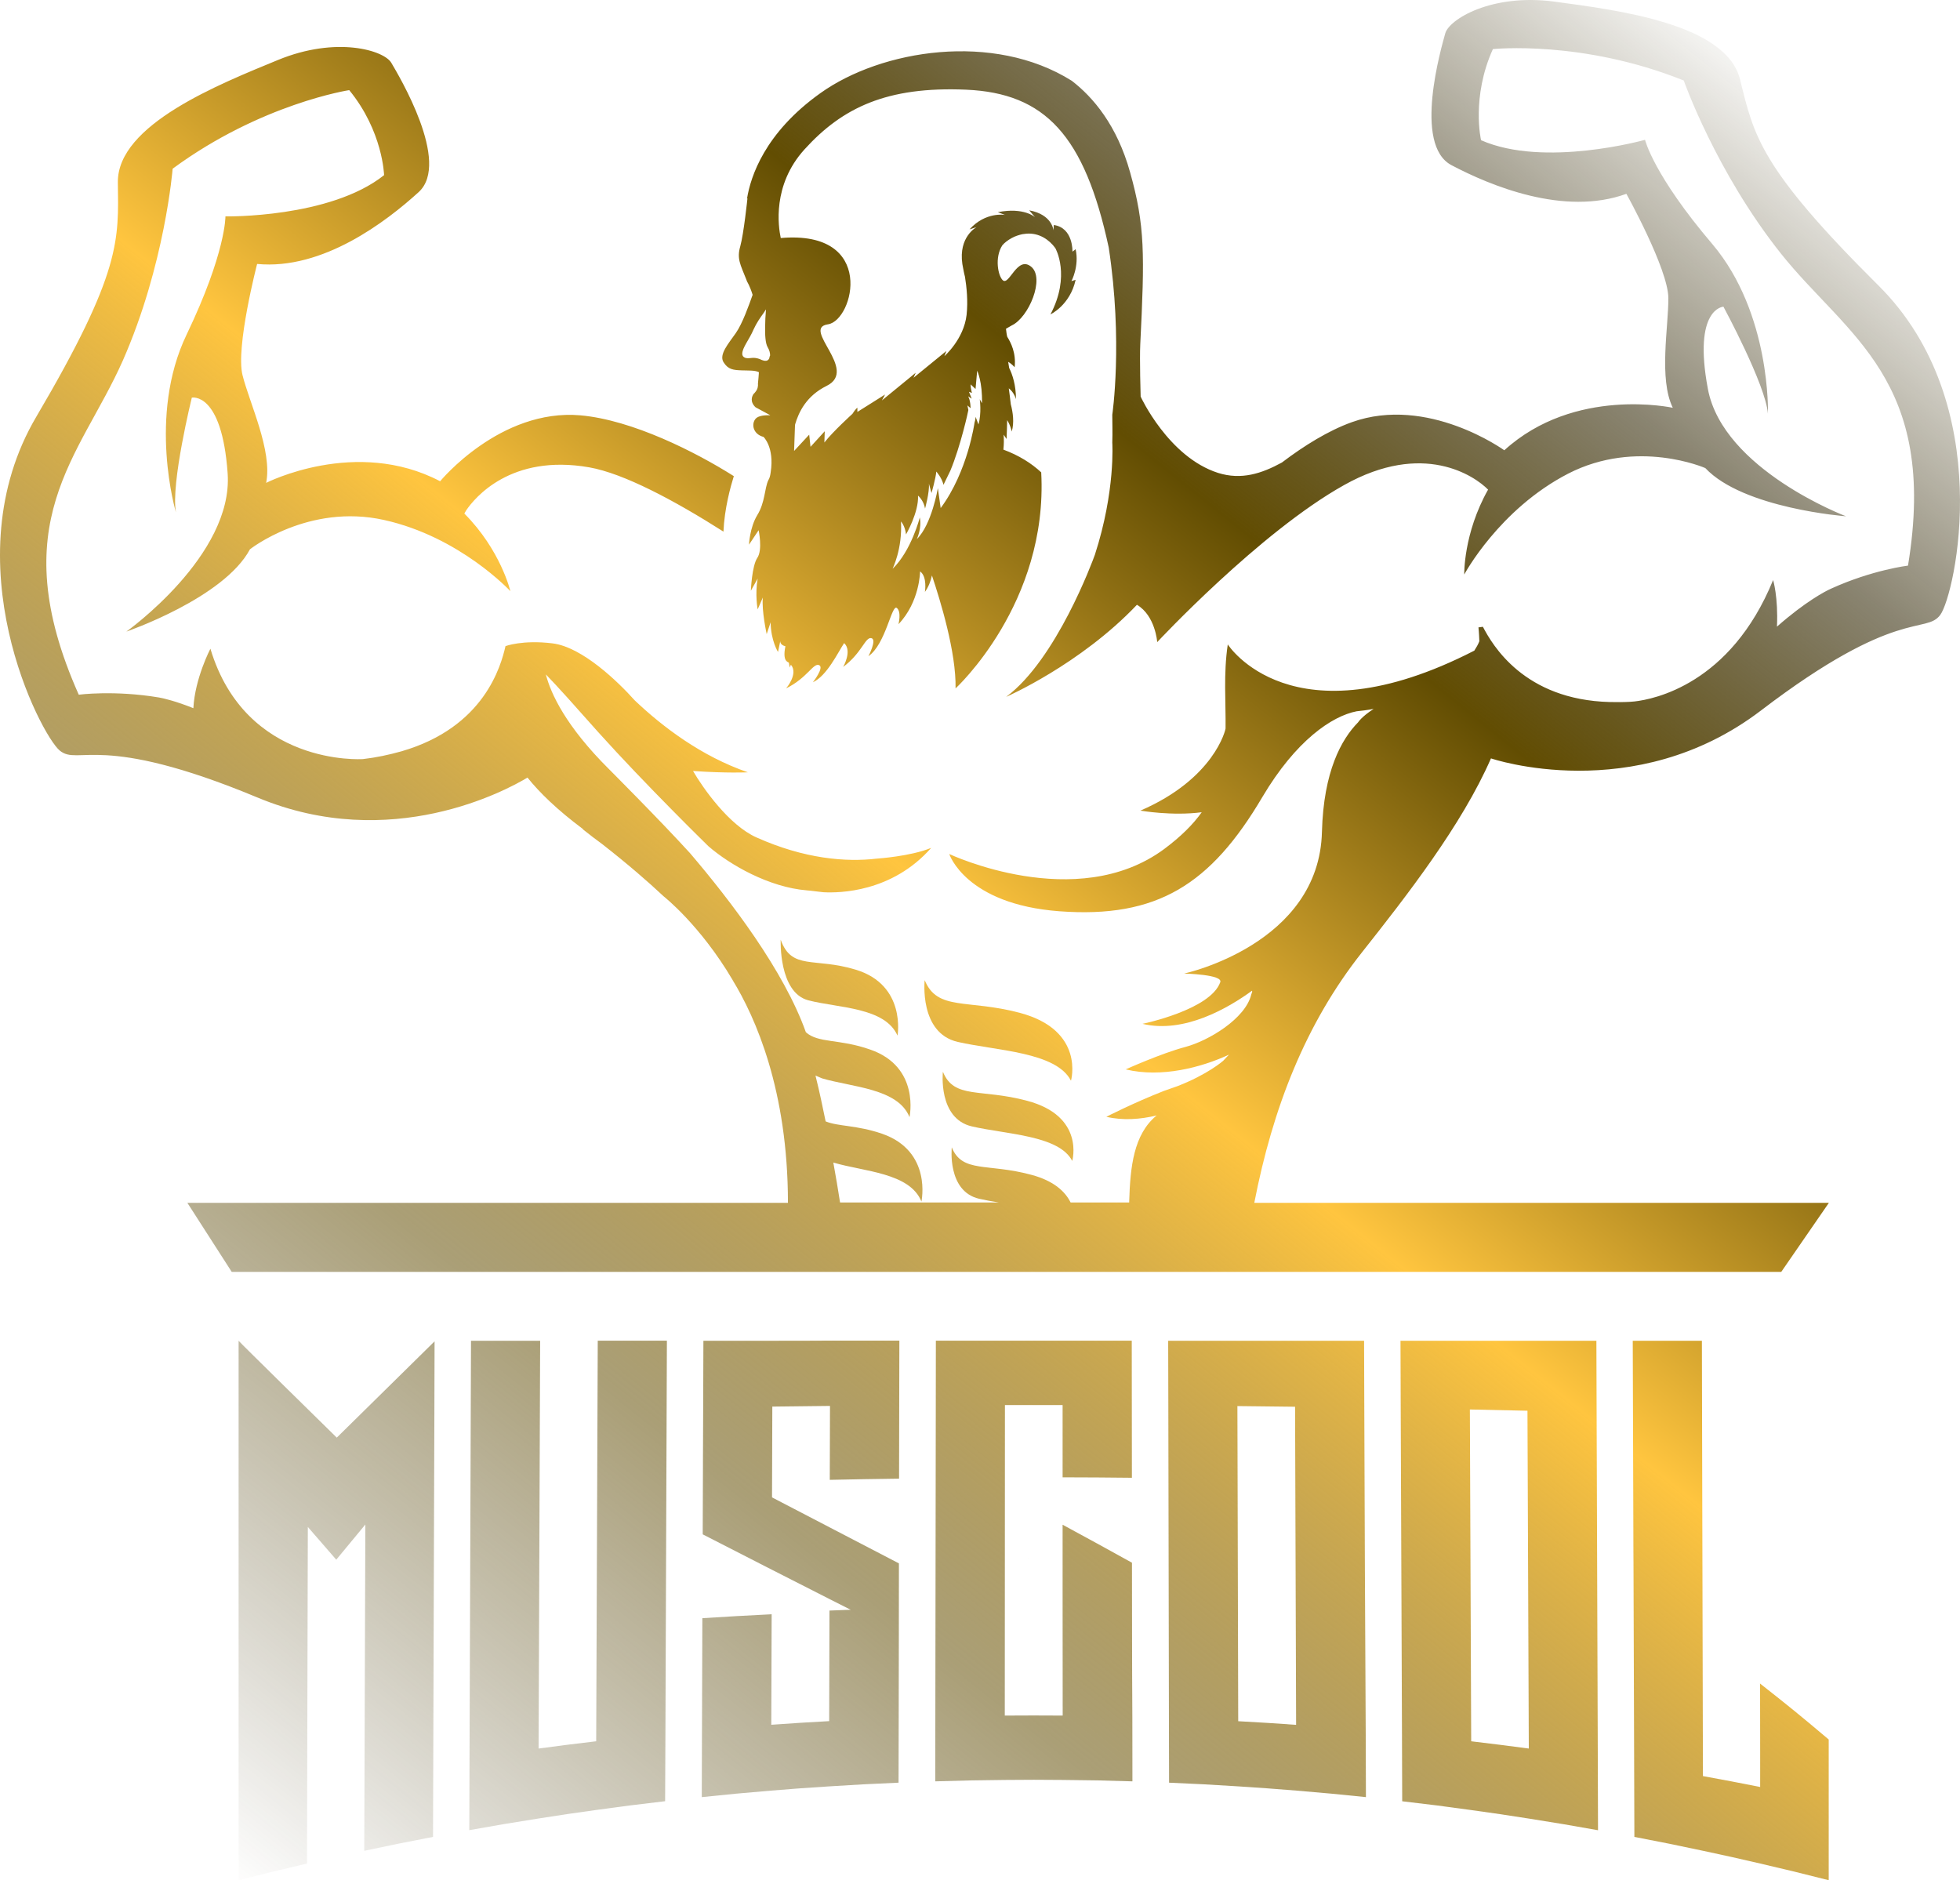 <svg width="467" height="448" viewBox="0 0 467 448" fill="none" xmlns="http://www.w3.org/2000/svg">
<path d="M56.852 319.46C56.852 320.183 56.852 320.554 56.852 321.278C56.852 328.089 56.852 331.495 56.852 338.289C56.852 339.013 56.852 339.383 56.852 340.107C56.852 376.071 56.852 412.036 56.852 448C63.361 446.341 66.624 445.547 73.151 444.029C73.186 412.653 73.292 395.2 73.345 363.824L80.119 371.624L87.051 363.242C86.981 393.806 86.857 410.43 86.787 440.994C93.331 439.6 96.612 438.929 103.174 437.677C103.245 413.218 103.333 388.759 103.403 364.283C103.439 353.942 103.456 348.789 103.492 338.448C103.509 330.913 103.527 327.136 103.544 319.601L80.242 342.542C80.242 342.542 56.852 319.601 56.852 319.46Z" fill="url(#paint0_linear)"/>
<path d="M142.053 414.894C136.549 415.547 133.815 415.883 128.329 416.624C128.452 384.242 128.576 351.842 128.699 319.46C122.102 319.46 118.803 319.46 112.224 319.46C112.1 352.636 111.994 385.812 111.871 418.988C111.853 425.818 111.836 429.241 111.818 436.071C118.398 434.888 121.679 434.341 128.258 433.3C133.744 432.435 136.496 432.03 141.982 431.271C148.579 430.353 151.878 429.947 158.475 429.171C158.493 422.747 158.51 419.518 158.546 413.094C158.669 381.877 158.775 350.66 158.899 319.442C152.301 319.442 149.003 319.442 142.423 319.442C142.3 351.277 142.176 383.095 142.053 414.894Z" fill="url(#paint1_linear)"/>
<path d="M184.07 319.46C177.473 319.46 174.174 319.46 167.595 319.46C167.577 325.83 167.559 329.025 167.542 335.395C167.524 340.548 167.507 343.124 167.489 348.26C167.489 348.824 167.489 349.089 167.489 349.654C167.471 355.407 167.454 358.301 167.436 364.054C167.436 364.212 167.436 364.301 167.436 364.477C167.436 364.918 167.436 365.148 167.436 365.589C177.491 370.759 187.581 375.895 197.653 381.012C199.558 381.983 200.511 382.459 202.433 383.43C202.557 383.483 202.61 383.5 202.716 383.553C200.687 383.624 199.664 383.659 197.635 383.748C197.6 394.283 197.6 399.559 197.565 410.094C192.044 410.394 189.292 410.571 183.77 410.959C183.806 400.424 183.823 395.165 183.859 384.63C177.244 384.965 173.945 385.142 167.348 385.565C167.312 396.242 167.295 401.589 167.26 412.265C167.242 418.636 167.224 421.83 167.207 428.2C173.822 427.512 177.12 427.194 183.735 426.647C189.256 426.188 192.008 425.994 197.529 425.641C204.144 425.218 207.461 425.041 214.093 424.759C214.111 418.583 214.111 415.494 214.129 409.336C214.146 401.324 214.146 397.318 214.164 389.306C214.164 388.759 214.164 388.495 214.164 387.948C214.181 382.371 214.181 379.583 214.181 374.006C214.181 373.636 214.181 373.442 214.181 373.054C214.181 372.842 214.181 372.736 214.181 372.507C204.091 367.265 194.019 362.042 183.947 356.783C183.982 348.136 183.982 343.795 184.017 335.148C189.521 335.077 192.255 335.042 197.759 334.989C197.741 342.03 197.723 345.56 197.706 352.601C204.303 352.46 207.602 352.407 214.217 352.318C214.234 345.33 214.234 341.836 214.252 334.848C214.27 328.672 214.27 325.583 214.287 319.425C207.69 319.425 204.391 319.425 197.812 319.425C192.308 319.46 189.556 319.46 184.07 319.46Z" fill="url(#paint2_linear)"/>
<path d="M269.728 389.095C269.728 388.548 269.728 388.283 269.728 387.736C269.728 382.177 269.711 379.389 269.711 373.83C269.711 373.23 269.711 372.948 269.711 372.348C263.096 368.677 259.78 366.877 253.182 363.295C253.182 367.442 253.182 369.507 253.182 373.654C253.182 376.23 253.182 377.518 253.182 380.112C253.182 391.583 253.182 397.3 253.2 408.771C247.679 408.736 244.927 408.736 239.406 408.771C239.423 384.101 239.423 359.43 239.441 334.777C244.944 334.777 247.679 334.777 253.182 334.777C253.182 341.66 253.182 345.118 253.182 352.001C259.78 352.018 263.096 352.036 269.693 352.107C269.675 345.189 269.675 341.748 269.675 334.83C269.675 328.672 269.658 325.601 269.658 319.442C263.061 319.442 259.762 319.442 253.182 319.442C247.696 319.442 244.944 319.442 239.459 319.442C232.861 319.442 229.58 319.442 222.983 319.442C222.983 325.601 222.965 328.672 222.965 334.83C222.93 359.571 222.895 384.312 222.859 409.053C222.859 415.212 222.842 418.283 222.842 424.441C229.474 424.23 232.791 424.177 239.423 424.106C244.945 424.053 247.714 424.053 253.235 424.106C259.868 424.159 263.184 424.23 269.817 424.441C269.817 418.283 269.799 415.212 269.799 409.053C269.746 401.094 269.746 397.089 269.728 389.095Z" fill="url(#paint3_linear)"/>
<path d="M325.065 335.395C325.047 329.025 325.029 325.83 325.012 319.46C318.414 319.46 315.116 319.46 308.536 319.46C303.05 319.46 300.298 319.46 294.812 319.46C288.215 319.46 284.934 319.46 278.337 319.46C278.354 325.636 278.354 328.724 278.372 334.883C278.407 359.695 278.46 384.524 278.513 409.336C278.531 415.512 278.531 418.6 278.548 424.759C285.181 425.041 288.497 425.218 295.112 425.641C300.633 425.994 303.385 426.206 308.906 426.647C315.521 427.194 318.838 427.512 325.453 428.2C325.435 421.83 325.417 418.636 325.4 412.265C325.241 386.659 325.153 361.018 325.065 335.395ZM295.024 410.112C294.953 385.089 294.9 360.048 294.83 335.024C300.333 335.077 303.068 335.113 308.571 335.183C308.642 360.454 308.73 385.706 308.818 410.977C303.297 410.589 300.545 410.412 295.024 410.112Z" fill="url(#paint4_linear)"/>
<path d="M380.418 336.542C380.4 329.713 380.383 326.289 380.365 319.46C373.768 319.46 370.469 319.46 363.89 319.46C358.404 319.46 355.652 319.46 350.166 319.46C343.569 319.46 340.27 319.46 333.69 319.46C333.708 325.883 333.726 329.113 333.743 335.536C333.849 361.389 333.937 387.242 334.043 413.112C334.061 419.536 334.078 422.765 334.096 429.188C340.693 429.947 344.01 430.371 350.589 431.288C356.093 432.047 358.827 432.453 364.313 433.318C370.893 434.359 374.191 434.906 380.753 436.088C380.736 429.259 380.718 425.835 380.7 419.006C380.612 391.512 380.524 364.036 380.418 336.542ZM350.536 414.894C350.43 388.548 350.325 362.183 350.219 335.836C355.705 335.942 358.457 336.013 363.943 336.136C364.048 362.96 364.154 389.8 364.26 416.624C358.774 415.9 356.022 415.547 350.536 414.894Z" fill="url(#paint5_linear)"/>
<path d="M419.367 402.718C419.367 408.541 419.385 411.453 419.385 417.277C419.385 418.053 419.385 418.424 419.385 419.2C419.385 419.906 419.385 420.259 419.385 420.965C419.385 421.159 419.385 421.247 419.385 421.441C419.385 422.853 419.385 423.559 419.385 424.971C419.385 425.288 419.385 425.447 419.385 425.783C413.934 424.706 411.2 424.177 405.749 423.188C405.661 388.618 405.591 354.048 405.502 319.46C398.905 319.46 395.606 319.46 389.027 319.46C389.062 331.866 389.097 344.271 389.15 356.677C389.168 361.901 389.168 364.512 389.186 369.754C389.186 370.795 389.186 371.307 389.203 372.33C389.221 376.53 389.221 378.612 389.238 382.812C389.274 395.324 389.327 407.836 389.362 420.347C389.38 427.283 389.397 430.741 389.415 437.677C395.977 438.929 399.258 439.6 405.802 440.994C411.253 442.159 413.987 442.759 419.42 444.029C425.947 445.547 429.21 446.341 435.719 448C435.719 442.847 435.719 440.271 435.719 435.118C435.719 432.735 435.719 431.553 435.719 429.171C435.719 427.388 435.719 426.488 435.719 424.706C435.719 420.612 435.719 418.565 435.719 414.471C429.193 408.947 425.912 406.283 419.35 401.13C419.367 401.747 419.367 402.083 419.367 402.718Z" fill="url(#paint6_linear)"/>
<path d="M245.087 371.359L244.998 371.271L245.087 371.395V371.359Z" fill="url(#paint7_linear)"/>
<path d="M186.011 223.902C186.011 223.902 185.482 236.502 192.626 238.355C199.841 240.208 210.848 239.978 213.847 246.755C213.847 246.755 215.999 234.684 203.845 231.031C194.019 228.049 188.639 231.261 186.011 223.902Z" fill="url(#paint8_linear)"/>
<path d="M244.733 262.284C233.638 259.302 227.341 261.966 224.659 255.366C224.659 255.366 223.424 266.501 231.574 268.39C239.812 270.296 252.336 270.507 255.476 276.613C255.476 276.596 258.563 265.954 244.733 262.284Z" fill="url(#paint9_linear)"/>
<path d="M243.022 241.337C230.48 238.002 223.354 240.949 220.32 233.537C220.32 233.537 218.944 246.119 228.187 248.255C237.43 250.372 251.648 250.619 255.176 257.502C255.176 257.502 258.633 245.519 243.022 241.337Z" fill="url(#paint10_linear)"/>
<path d="M447.591 68.045C419.12 39.774 417.921 32.292 414.587 18.916C411.288 5.61 385.358 2.416 370.364 0.386C355.388 -1.608 345.315 4.604 344.363 7.922C343.446 11.274 336.619 34.48 345.827 39.351C355.035 44.204 372.675 51.598 387.51 46.18C387.51 46.18 397.423 64.021 397.512 70.956C397.564 77.856 395.183 90.209 398.57 97.162C398.57 97.162 375.197 92.009 358.422 107.291C358.422 107.291 340.2 94.091 322.066 100.603C316.527 102.597 310.759 106.162 305.432 110.203C300.598 112.85 295.748 114.421 290.209 112.674C278.372 108.88 271.775 94.497 271.775 94.497C271.775 94.497 271.51 85.639 271.687 81.986C272.745 60.598 272.833 53.768 269.27 41.08C266.148 29.821 260.433 23.151 255.37 19.251C236.742 7.533 210 11.804 195.465 22.198C182.165 31.674 178.831 42.157 178.002 47.257L178.09 47.292C178.09 47.292 177.208 55.709 176.379 58.692C175.532 61.639 176.379 62.962 177.825 66.615C177.878 66.756 177.949 66.915 178.002 67.092C178.002 67.092 178.655 68.097 179.325 70.25C178.443 72.703 176.908 77.115 175.285 79.409C173.574 81.862 171.281 84.439 172.375 86.274C173.486 88.074 174.739 88.18 176.82 88.25C178.143 88.303 179.978 88.197 180.824 88.692C180.771 89.574 180.683 90.456 180.595 91.374C180.648 92.027 180.542 92.75 179.942 93.439C179.819 93.615 179.678 93.756 179.537 93.88C179.184 94.409 178.602 95.68 180.013 97.038L183.541 98.944C182.447 98.909 180.771 98.98 180.066 99.738C178.919 101.027 179.448 103.48 181.918 104.097C181.918 104.097 184.546 106.55 183.629 112.515C183.541 113.221 183.4 113.891 183.064 114.421C182.147 116.362 182.306 119.715 180.436 122.732C178.619 125.732 178.461 129.773 178.461 129.773L180.754 126.332C180.754 126.332 181.759 130.991 180.436 132.932C179.148 134.838 178.902 140.768 178.902 140.768L180.524 137.856C179.854 141.65 180.524 145.197 180.524 145.197L181.759 142.373C181.442 145.497 182.676 151.091 182.676 151.091L183.611 148.267C183.664 152.662 185.375 155.344 185.375 155.344L185.905 152.785C185.905 153.526 186.663 153.879 187.139 153.985C186.751 155.803 186.822 157.197 187.58 157.673L187.968 157.903L188.145 159.05L188.445 158.379C190.297 160.55 187.298 164.026 187.298 164.026C192.361 161.52 193.737 157.956 195.13 158.467C196.506 158.961 193.684 162.561 193.684 162.561C197.035 161.026 199.664 155.432 201.128 153.226C203.121 155.079 200.898 158.909 200.898 158.909C205.379 155.556 206.137 151.779 207.584 152.044C209.048 152.309 206.913 156.35 206.913 156.35C211.059 153.491 212.452 143.856 213.687 144.862C214.834 145.797 214.075 148.726 214.075 148.726C219.173 143.397 219.226 136.144 219.226 136.144C220.99 137.432 220.373 141.032 220.373 141.032C221.219 139.885 221.749 138.491 222.048 137.115C224.042 143.062 227.852 155.432 227.676 164.026C227.676 164.026 249.761 143.785 248.085 112.55C245.756 110.38 242.758 108.491 239.071 107.132C239.212 105.862 239.212 104.662 239.124 103.568L239.829 104.591C239.882 102.968 239.97 101.38 239.97 100.109C240.764 101.309 241.064 102.827 241.064 102.827C241.682 100.709 241.364 98.327 240.835 96.315C240.694 95.027 240.517 93.686 240.359 92.521C241.682 93.527 242.07 95.115 242.07 95.115C242.07 91.727 241.223 89.221 240.447 87.668L240.217 86.221C241.064 86.697 241.752 87.492 241.752 87.492C242.14 84.103 240.835 81.597 239.988 80.239C239.847 79.709 239.776 79.056 239.688 78.333L241.064 77.539C245.121 75.65 249.037 66.262 245.686 63.545C242.352 60.809 240.447 68.221 238.912 66.756C237.818 65.733 236.919 61.374 238.824 58.445C239.353 57.827 240.147 57.209 241.064 56.715C241.911 56.239 242.828 55.974 243.604 55.798L244.61 55.674C247.609 55.462 249.99 57.121 251.436 59.098C251.525 59.239 255.141 65.698 250.29 74.909C250.29 74.909 254.964 72.721 256.287 66.668L255.282 66.986C255.282 66.986 257.187 63.474 256.287 59.38L255.529 59.962C255.529 59.962 255.758 54.28 251.084 53.609L250.995 54.88C250.995 54.88 250.766 51.139 245.227 50.115L246.603 51.739C246.603 51.739 243.975 49.321 237.748 50.556L239.459 51.209C239.459 51.209 234.837 50.38 231.009 54.651L232.685 54.121C232.685 54.121 228.328 56.38 229.298 62.927C229.528 64.109 229.686 65.115 229.916 65.927C230.304 68.309 230.674 71.75 230.304 75.033C229.634 80.856 225.012 84.862 225.012 84.862L225.488 83.627L217.656 90.015L218.185 88.815L210.124 95.415L210.882 94.003L204.285 98.15V97.144C204.285 97.144 203.879 97.374 203.103 98.609C203.103 98.609 198.429 102.844 196.418 105.438L196.506 102.756L193.119 106.462L192.802 103.568L189.203 107.45L189.415 101.45L189.45 101.115C190.297 98.203 192.131 94.321 196.965 91.939C204.673 88.144 190.808 78.209 197.282 77.274C203.403 76.356 208.889 54.739 186.028 56.715C185.446 54.033 183.964 44.133 191.655 35.627C200.722 25.621 211.341 20.557 230.198 21.369C249.037 22.198 258.422 32.292 264.172 58.974C267.594 81.421 265.019 98.821 265.019 98.821C265.019 100.762 265.107 102.968 265.019 105.456C265.019 105.456 265.813 116.944 260.874 132.173C260.344 133.673 251.666 157.179 239.741 166.038C239.741 166.038 257.399 158.326 270.893 144.103C275.285 146.697 275.726 152.997 275.726 152.997C275.726 152.997 300.122 126.809 320.267 115.568C339.106 104.997 351.331 113.38 354.559 116.662C348.649 127.144 348.879 136.885 348.879 136.885C348.879 136.885 357.187 121.338 373.645 112.85C390.103 104.397 406.314 111.527 406.314 111.527C415.381 121.179 439.847 123.015 439.847 123.015C439.847 123.015 410.547 111.95 406.931 92.68C403.315 73.392 410.635 73.074 410.635 73.074C410.635 73.074 420.708 91.691 421.237 98.574C421.237 98.574 421.996 74.75 408.025 58.198C393.948 41.68 391.955 33.316 391.955 33.316C391.955 33.316 367.965 40.057 352.883 33.404C352.883 33.404 350.501 23.221 355.705 11.698C355.705 11.698 376.961 9.457 401.181 19.18C401.181 19.18 408.783 40.851 424.324 60.404C439.918 79.992 461.914 90.35 454.612 134.768C454.612 134.768 446.074 135.791 436.249 140.273C434.926 140.856 430.163 143.344 423.389 149.309C423.707 142.232 422.472 138.209 422.472 138.209C412.311 163.091 394.001 166.62 389.468 167.132L388.409 167.22C386.787 167.308 385.164 167.308 383.558 167.273C363.096 166.744 355.564 153.632 353.324 149.344L352.265 149.485C352.265 149.485 352.407 150.685 352.477 152.785C352.177 153.579 351.736 154.32 351.278 155.026C307.707 177.402 292.537 153.544 292.537 153.544C291.479 160.638 292.096 167.273 292.008 173.591C292.008 173.803 289.38 185.52 271.722 193.144C271.722 193.144 279.237 194.467 286.328 193.532C284.246 196.479 281.318 199.355 277.402 202.285C256.464 217.796 226.176 203.485 226.176 203.485C226.176 203.485 230.039 215.449 252.407 217.126C275.691 218.855 288.462 210.773 300.775 189.914C308.783 176.397 317.374 170.626 323.23 169.479L325.047 169.267C325.841 169.179 326.511 169.038 327.287 168.914C324.377 170.803 323.601 172.091 323.601 172.091C319.597 176.15 315.363 183.808 314.975 198.155C314.358 225.049 282.147 231.967 282.147 231.967C282.147 231.967 291.514 232.179 290.738 234.049C288.356 240.649 272.216 243.949 272.216 243.949C282.13 246.331 292.678 240.173 298.305 236.061L298.358 236.29L298.129 236.961C296.753 242.731 287.915 248.008 282.377 249.472C276.608 251.008 268.212 254.802 268.212 254.802C276.749 256.867 286.293 254.325 292.819 251.29L291.443 252.755C291.443 252.755 287.757 256.02 280.471 258.825L277.296 259.937C269.94 262.831 263.608 266.096 263.608 266.096C267.559 267.031 271.704 266.714 275.585 265.778C270.082 270.314 269.288 278.025 269.041 286.513H255.088C253.835 283.972 251.172 281.36 245.703 279.913C235.261 277.09 229.298 279.56 226.776 273.384C226.776 273.384 225.629 283.866 233.303 285.631C234.749 285.966 236.337 286.249 237.995 286.513H200.157C199.664 283.39 199.152 280.231 198.552 277.002L198.693 277.037C205.785 279.155 216.774 279.402 219.544 286.284C219.544 286.284 222.172 274.302 210.177 270.137C204.109 268.055 199.699 268.425 196.718 267.19C196.012 263.714 195.254 260.096 194.301 256.267L195.853 256.937C203.015 259.055 213.987 259.319 216.704 266.184C216.704 266.184 219.332 254.202 207.319 250.072C199.963 247.478 194.954 248.608 192.008 245.943C186.804 231.314 174.174 214.726 164.402 203.273C157.487 195.667 145.121 183.279 145.121 183.279C134.873 173.097 131.256 165.35 130.057 160.691C133.126 163.85 137.042 168.261 142.511 174.42C153.906 187.091 168.794 201.632 168.794 201.632C173.892 206.043 183.188 211.408 192.255 212.149C193.49 212.237 194.795 212.467 196.171 212.59C199.963 212.802 212.541 212.626 221.872 202.02C217.021 204.049 208.942 204.579 208.942 204.579C201.551 205.461 191.637 204.632 180.277 199.549C173.715 196.655 167.506 187.797 165.125 183.702C173.274 184.267 178.196 184.02 178.196 184.02C167.189 180.226 157.963 173.273 151.207 166.85C147.344 162.526 138.753 154.162 131.662 153.297C124.5 152.414 120.443 153.95 120.443 153.95C119.35 158.697 115.381 173.291 95.677 179.008C92.678 179.855 89.591 180.508 86.522 180.861C86.222 180.897 58.581 182.661 50.131 154.567C50.131 154.567 46.444 161.609 46.074 168.738C41.752 167.008 38.912 166.373 37.924 166.197C27.235 164.397 18.767 165.526 18.767 165.526C0.475 124.479 19.085 108.862 29.245 85.956C39.318 63.103 41.135 40.198 41.135 40.198C62.214 24.686 83.206 21.474 83.206 21.474C91.249 31.286 91.514 41.733 91.514 41.733C78.619 52.004 53.712 51.562 53.712 51.562C53.712 51.562 53.853 60.139 44.469 79.709C35.084 99.227 41.928 122.097 41.928 122.097C40.641 115.285 45.703 94.744 45.703 94.744C45.703 94.744 52.865 93.244 54.241 112.797C55.617 132.35 30.11 150.491 30.11 150.491C30.11 150.491 53.341 142.515 59.551 130.885C59.551 130.885 73.468 119.874 91.514 123.897C109.612 127.903 121.607 140.856 121.607 140.856C121.607 140.856 119.314 131.079 110.635 122.362L111.076 121.603C113.07 118.656 121.696 108.085 140.376 111.35C148.614 112.797 160.697 119.238 172.375 126.668C172.604 121.162 174.086 115.885 174.844 113.45C165.777 107.715 150.713 100.074 138.312 98.962C119.173 97.285 104.867 114.668 104.867 114.668C84.793 104.133 63.414 115.056 63.414 115.056C64.948 107.432 59.462 96.085 57.787 89.397C56.111 82.709 61.262 62.892 61.262 62.892C76.926 64.392 92.078 52.762 99.769 45.757C107.46 38.715 95.007 17.98 93.243 14.98C91.532 11.998 80.172 8.539 66.183 14.31C52.265 20.045 27.94 29.68 28.081 43.445C28.258 57.174 29.016 64.709 8.66 99.28C-11.749 133.85 9.718 175.179 14.252 178.85C18.785 182.555 23.724 174.35 61.385 190.038C93.172 203.291 120.761 188.238 125.682 185.273C128.54 188.838 132.773 192.967 138.877 197.52L138.93 197.644C140.553 198.932 142.087 200.114 143.551 201.173C149.725 206.008 154.506 210.173 158.139 213.579C158.139 213.579 166.801 220.373 174.527 233.449C174.544 233.484 174.58 233.52 174.597 233.573V233.59C179.978 242.396 187.739 259.761 187.739 286.602H44.645L55.211 303.049H424.412L435.755 286.602H298.852C303.227 264.119 311.006 243.967 324.518 226.902C335.172 213.438 348.296 196.602 355.247 180.702C355.247 180.702 389.344 192.332 419.561 169.303C452.001 144.526 458.827 151.214 462.302 146.503C465.813 141.773 476.062 96.35 447.591 68.045ZM183.329 85.144C183.329 85.197 183.329 85.233 183.311 85.286C183.311 85.303 183.294 85.321 183.294 85.338C183.294 85.356 183.294 85.374 183.276 85.409C183.259 85.427 183.259 85.444 183.241 85.462C182.906 86.15 182.147 86.027 181.512 85.78C181.353 85.709 181.195 85.638 181.054 85.568C180.771 85.462 180.383 85.339 179.925 85.286C179.219 85.215 178.778 85.356 178.231 85.356H178.196C178.125 85.356 177.914 85.356 177.684 85.286C177.649 85.286 177.614 85.286 177.579 85.268C177.526 85.25 177.508 85.233 177.473 85.215C177.155 85.074 176.855 84.827 176.855 84.297C176.855 82.833 178.531 80.909 179.537 78.527C180.242 76.974 181.124 75.721 181.794 74.786C182.006 74.521 182.147 74.292 182.288 74.044C182.341 73.956 182.377 73.903 182.429 73.833C182.429 73.797 182.465 73.78 182.465 73.745C182.5 73.78 182.5 73.797 182.5 73.833C182.465 74.15 182.412 74.927 182.359 75.862C182.324 76.445 182.306 77.097 182.306 77.75C182.253 79.727 182.359 81.844 182.923 82.762C183.329 83.433 183.505 84.139 183.488 84.703C183.417 84.844 183.364 84.986 183.329 85.144ZM214.675 124.25C214.675 124.25 215.645 125.274 215.875 127.338C215.875 127.338 218.944 122.044 218.732 118.091C218.732 118.091 220.108 119.238 220.408 121.179C220.408 121.179 221.502 117.262 221.325 115.232L221.943 117.474C221.943 117.474 222.948 114.032 223.089 112.356C223.089 112.356 224.412 113.821 224.8 115.515L226.423 112.18C228.875 106.321 230.727 97.868 230.727 97.691L230.498 96.597L231.256 97.25C231.256 97.25 231.256 95.433 230.674 94.427L231.521 94.991L230.868 93.35L231.574 93.615C231.574 93.615 231.256 92.468 231.256 91.586L232.438 92.68L232.826 88.321C232.826 88.321 234.114 91.003 233.973 96.068L233.444 95.133C233.444 95.133 233.92 98.468 233.126 101.133L232.456 99.315C232.456 99.315 232.456 99.897 232.191 100.727C232.191 100.727 230.604 112.356 224.13 121.056L223.46 116.309C223.46 116.309 221.996 125.026 218.45 128.45C218.45 128.45 219.685 125.856 219.156 123.297C219.156 123.297 217.162 131.185 212.682 135.526C212.646 135.456 215.028 130.956 214.675 124.25Z" fill="url(#paint11_linear)"/>
<defs>
<linearGradient id="paint0_linear" x1="409.261" y1="3.88217e-06" x2="51.275" y2="446.443" gradientUnits="userSpaceOnUse">
<stop stop-color="#362A00" stop-opacity="0"/>
<stop offset="0.156" stop-color="#2D2300" stop-opacity="0.56"/>
<stop offset="0.296" stop-color="#624D02"/>
<stop offset="0.494" stop-color="#FFC53F"/>
<stop offset="0.739" stop-color="#624D02" stop-opacity="0.54"/>
<stop offset="1" stop-color="#2D2300" stop-opacity="0"/>
</linearGradient>
<linearGradient id="paint1_linear" x1="409.261" y1="3.88217e-06" x2="51.275" y2="446.443" gradientUnits="userSpaceOnUse">
<stop stop-color="#362A00" stop-opacity="0"/>
<stop offset="0.156" stop-color="#2D2300" stop-opacity="0.56"/>
<stop offset="0.296" stop-color="#624D02"/>
<stop offset="0.494" stop-color="#FFC53F"/>
<stop offset="0.739" stop-color="#624D02" stop-opacity="0.54"/>
<stop offset="1" stop-color="#2D2300" stop-opacity="0"/>
</linearGradient>
<linearGradient id="paint2_linear" x1="409.261" y1="3.88217e-06" x2="51.275" y2="446.443" gradientUnits="userSpaceOnUse">
<stop stop-color="#362A00" stop-opacity="0"/>
<stop offset="0.156" stop-color="#2D2300" stop-opacity="0.56"/>
<stop offset="0.296" stop-color="#624D02"/>
<stop offset="0.494" stop-color="#FFC53F"/>
<stop offset="0.739" stop-color="#624D02" stop-opacity="0.54"/>
<stop offset="1" stop-color="#2D2300" stop-opacity="0"/>
</linearGradient>
<linearGradient id="paint3_linear" x1="409.261" y1="3.88217e-06" x2="51.275" y2="446.443" gradientUnits="userSpaceOnUse">
<stop stop-color="#362A00" stop-opacity="0"/>
<stop offset="0.156" stop-color="#2D2300" stop-opacity="0.56"/>
<stop offset="0.296" stop-color="#624D02"/>
<stop offset="0.494" stop-color="#FFC53F"/>
<stop offset="0.739" stop-color="#624D02" stop-opacity="0.54"/>
<stop offset="1" stop-color="#2D2300" stop-opacity="0"/>
</linearGradient>
<linearGradient id="paint4_linear" x1="409.261" y1="3.88217e-06" x2="51.275" y2="446.443" gradientUnits="userSpaceOnUse">
<stop stop-color="#362A00" stop-opacity="0"/>
<stop offset="0.156" stop-color="#2D2300" stop-opacity="0.56"/>
<stop offset="0.296" stop-color="#624D02"/>
<stop offset="0.494" stop-color="#FFC53F"/>
<stop offset="0.739" stop-color="#624D02" stop-opacity="0.54"/>
<stop offset="1" stop-color="#2D2300" stop-opacity="0"/>
</linearGradient>
<linearGradient id="paint5_linear" x1="409.261" y1="3.88217e-06" x2="51.275" y2="446.443" gradientUnits="userSpaceOnUse">
<stop stop-color="#362A00" stop-opacity="0"/>
<stop offset="0.156" stop-color="#2D2300" stop-opacity="0.56"/>
<stop offset="0.296" stop-color="#624D02"/>
<stop offset="0.494" stop-color="#FFC53F"/>
<stop offset="0.739" stop-color="#624D02" stop-opacity="0.54"/>
<stop offset="1" stop-color="#2D2300" stop-opacity="0"/>
</linearGradient>
<linearGradient id="paint6_linear" x1="409.261" y1="3.88217e-06" x2="51.275" y2="446.443" gradientUnits="userSpaceOnUse">
<stop stop-color="#362A00" stop-opacity="0"/>
<stop offset="0.156" stop-color="#2D2300" stop-opacity="0.56"/>
<stop offset="0.296" stop-color="#624D02"/>
<stop offset="0.494" stop-color="#FFC53F"/>
<stop offset="0.739" stop-color="#624D02" stop-opacity="0.54"/>
<stop offset="1" stop-color="#2D2300" stop-opacity="0"/>
</linearGradient>
<linearGradient id="paint7_linear" x1="409.261" y1="3.88217e-06" x2="51.275" y2="446.443" gradientUnits="userSpaceOnUse">
<stop stop-color="#362A00" stop-opacity="0"/>
<stop offset="0.156" stop-color="#2D2300" stop-opacity="0.56"/>
<stop offset="0.296" stop-color="#624D02"/>
<stop offset="0.494" stop-color="#FFC53F"/>
<stop offset="0.739" stop-color="#624D02" stop-opacity="0.54"/>
<stop offset="1" stop-color="#2D2300" stop-opacity="0"/>
</linearGradient>
<linearGradient id="paint8_linear" x1="409.261" y1="3.88217e-06" x2="51.275" y2="446.443" gradientUnits="userSpaceOnUse">
<stop stop-color="#362A00" stop-opacity="0"/>
<stop offset="0.156" stop-color="#2D2300" stop-opacity="0.56"/>
<stop offset="0.296" stop-color="#624D02"/>
<stop offset="0.494" stop-color="#FFC53F"/>
<stop offset="0.739" stop-color="#624D02" stop-opacity="0.54"/>
<stop offset="1" stop-color="#2D2300" stop-opacity="0"/>
</linearGradient>
<linearGradient id="paint9_linear" x1="409.261" y1="3.88217e-06" x2="51.275" y2="446.443" gradientUnits="userSpaceOnUse">
<stop stop-color="#362A00" stop-opacity="0"/>
<stop offset="0.156" stop-color="#2D2300" stop-opacity="0.56"/>
<stop offset="0.296" stop-color="#624D02"/>
<stop offset="0.494" stop-color="#FFC53F"/>
<stop offset="0.739" stop-color="#624D02" stop-opacity="0.54"/>
<stop offset="1" stop-color="#2D2300" stop-opacity="0"/>
</linearGradient>
<linearGradient id="paint10_linear" x1="409.261" y1="3.88217e-06" x2="51.275" y2="446.443" gradientUnits="userSpaceOnUse">
<stop stop-color="#362A00" stop-opacity="0"/>
<stop offset="0.156" stop-color="#2D2300" stop-opacity="0.56"/>
<stop offset="0.296" stop-color="#624D02"/>
<stop offset="0.494" stop-color="#FFC53F"/>
<stop offset="0.739" stop-color="#624D02" stop-opacity="0.54"/>
<stop offset="1" stop-color="#2D2300" stop-opacity="0"/>
</linearGradient>
<linearGradient id="paint11_linear" x1="409.261" y1="3.88217e-06" x2="51.275" y2="446.443" gradientUnits="userSpaceOnUse">
<stop stop-color="#362A00" stop-opacity="0"/>
<stop offset="0.156" stop-color="#2D2300" stop-opacity="0.56"/>
<stop offset="0.296" stop-color="#624D02"/>
<stop offset="0.494" stop-color="#FFC53F"/>
<stop offset="0.739" stop-color="#624D02" stop-opacity="0.54"/>
<stop offset="1" stop-color="#2D2300" stop-opacity="0"/>
</linearGradient>
</defs>
</svg>

